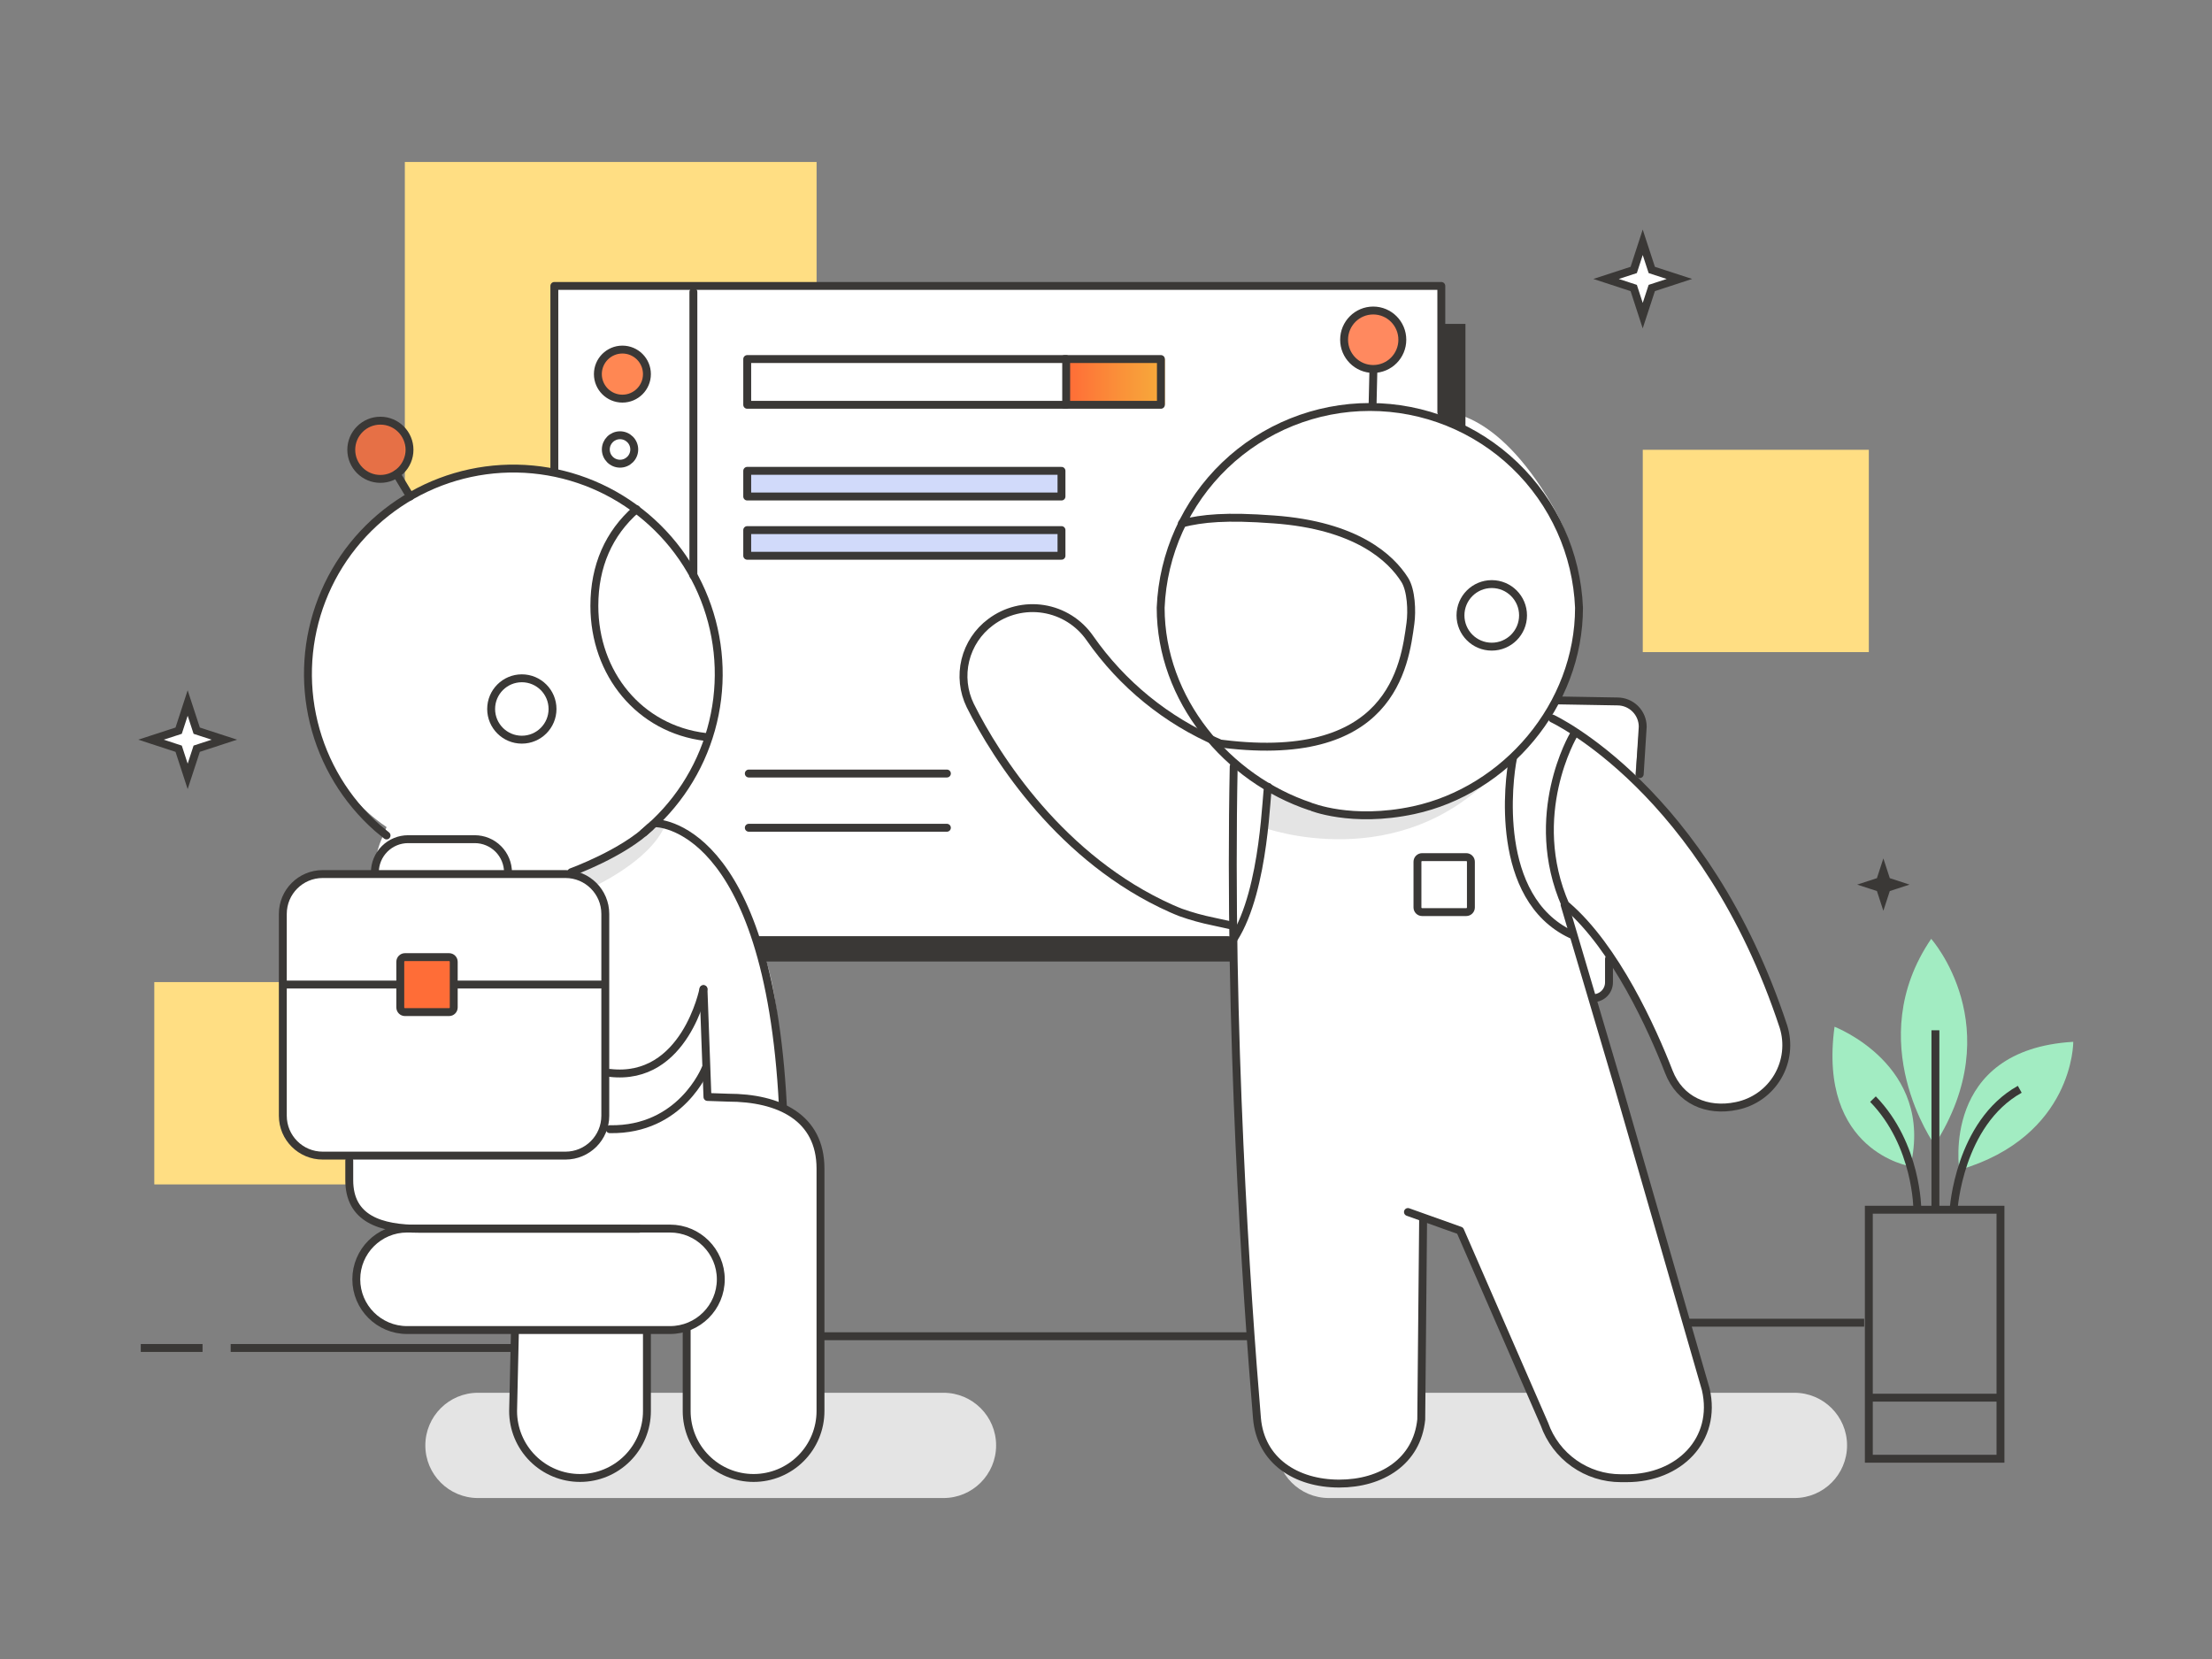 <svg xmlns="http://www.w3.org/2000/svg" width="560" height="420" fill="none" viewBox="0 0 560 420"><rect x="0" y="0" width="560" height="420" fill="#808080" stroke="none"/><g clip-path="url(#clip0)"><g style="mix-blend-mode:multiply"><path fill="#E4E4E4" d="M238.85 352.6H121.01C113.648 352.6 107.68 358.566 107.68 365.925C107.68 373.284 113.648 379.25 121.01 379.25H238.85C246.212 379.25 252.18 373.284 252.18 365.925C252.18 358.566 246.212 352.6 238.85 352.6Z"/></g><g style="mix-blend-mode:multiply"><path fill="#E4E4E4" d="M454.28 352.6H336.44C329.078 352.6 323.11 358.566 323.11 365.925C323.11 373.284 329.078 379.25 336.44 379.25H454.28C461.642 379.25 467.61 373.284 467.61 365.925C467.61 358.566 461.642 352.6 454.28 352.6Z"/></g><path fill="#A2ECC2" d="M496.03 296.19C496.03 296.19 491.21 265.74 524.87 263.75C524.9 263.75 525.02 287.67 496.03 296.19Z"/><path fill="#A2ECC2" d="M489.78 289.82C489.78 289.82 471.15 263.75 488.91 237.68C488.9 237.68 508.84 259.98 489.78 289.82Z"/><path fill="#A2ECC2" d="M483.65 295.27C483.65 295.27 460.14 291.61 464.44 259.93C464.44 259.98 489.78 269.56 483.65 295.27Z"/><path fill="#FFDE83" d="M96.29 248.63H39.06V299.85H96.29V248.63Z"/><path fill="#FFDE83" d="M206.73 41H102.49V128.16H206.73V41Z"/><path fill="#fff" d="M88.42 292.56L88.63 301.42C88.63 301.42 89.31 310.89 102.58 310.96C102.58 310.96 85.98 312.38 91.73 329.96C93.089 332.065 94.962 333.788 97.172 334.969C99.381 336.15 101.855 336.749 104.36 336.71H129.9V360.71C129.9 360.71 134.67 375.24 146.84 374.19C159.01 373.14 163.19 361.69 163.19 361.69L163.78 336.74L173.84 336.31L174 359.58C174 359.58 175.55 373.48 192.21 374.24C192.21 374.24 206.21 374.05 207.72 357.24V292.06C206.176 286.966 202.756 282.648 198.15 279.98C198.15 279.98 198.23 248.46 191.68 238.05L312.33 237.72L317.1 344.98C317.1 344.98 312.68 379.13 340.43 375.57C340.43 375.57 363.1 375.99 360.28 351.14V308.22L369.97 311.06L391.97 361.5C391.97 361.5 395.65 379.57 421.97 372.07C421.97 372.07 439.63 365.07 430.09 345.6L403.32 252.7L407.37 250.83V242.75C407.37 242.75 418.43 257.04 422.12 270.26C422.12 270.26 429.02 286.98 446.12 276.98C446.12 276.98 457.36 268.27 449.85 254.92C449.85 254.92 434.71 214.92 413.85 198.4L415.27 181.17C415.27 181.17 415.79 177.17 407.36 177.27C403.009 177.403 398.656 177.118 394.36 176.42C398.222 168.882 400.121 160.492 399.884 152.026C399.646 143.559 397.279 135.29 393 127.98C378.24 102.59 364.89 104.38 364.89 104.38V72.38H140.34V119.69C140.34 119.69 96.56 110.69 80.13 155.78C80.13 155.78 70.41 190.7 97.87 209.39L96.47 212.76C95.409 215.329 94.862 218.081 94.86 220.86L79.54 221.5C79.54 221.5 70.08 219.91 71.59 244.85C73.1 269.79 72.09 285.58 72.09 285.58C72.09 285.58 73.9 293.47 88.42 292.56Z"/><path fill="#fff" d="M219.52 72.39H140.34V147.38H219.52V72.39Z"/><path fill="#E4E4E4" d="M320.05 209.57C320.05 209.57 354.47 222.12 379.25 194.99C379.25 194.99 353.54 217.57 321.07 199.2L320.05 209.57Z"/><path fill="#E4E4E4" d="M149.64 224.79C149.64 224.79 164.57 218.21 168.45 208.79L164.52 207.79C164.52 207.79 154.9 220.65 137.97 221.28C137.97 221.28 149.51 217.82 152.86 228.62L149.64 224.79Z"/><path stroke="#3A3836" stroke-width="2" d="M58.4 341.26H130.4"/><path fill="url(#paint0_linear)" d="M294.9 90.9H270.51V102.48H294.9V90.9Z"/><path stroke="#3A3836" stroke-linecap="round" stroke-linejoin="round" stroke-width="2" d="M162.97 210.8C171.19 204.046 177.141 194.933 180.019 184.691C182.898 174.449 182.565 163.57 179.067 153.523C175.568 143.475 169.072 134.743 160.455 128.504C151.837 122.264 141.514 118.818 130.876 118.63C120.239 118.443 109.8 121.522 100.968 127.454C92.136 133.385 85.335 141.883 81.485 151.8C77.634 161.718 76.918 172.578 79.433 182.915C81.948 193.253 87.573 202.57 95.55 209.61L97.86 211.51"/><path fill="#FF6C37" fill-opacity=".8" d="M96.3 121.24C100.37 121.24 103.67 117.94 103.67 113.87C103.67 109.8 100.37 106.5 96.3 106.5C92.23 106.5 88.93 109.8 88.93 113.87C88.93 117.94 92.23 121.24 96.3 121.24Z"/><path stroke="#3A3836" stroke-linecap="round" stroke-linejoin="round" stroke-width="2" d="M96.3 121.24C100.37 121.24 103.67 117.94 103.67 113.87C103.67 109.8 100.37 106.5 96.3 106.5C92.23 106.5 88.93 109.8 88.93 113.87C88.93 117.94 92.23 121.24 96.3 121.24Z"/><path stroke="#3A3836" stroke-linecap="round" stroke-linejoin="round" stroke-width="2" d="M178.58 186.57C161.93 184.57 150.47 170.57 150.47 153.37C150.47 143.31 154.1 135.04 161.12 128.9"/><path stroke="#3A3836" stroke-linecap="round" stroke-linejoin="round" stroke-width="2" d="M178.08 250.41C178.08 250.41 173.44 273.85 154.37 271.62"/><path stroke="#3A3836" stroke-linecap="round" stroke-linejoin="round" stroke-width="2" d="M178.6 270.53C178.6 270.53 172.41 286.21 154.37 285.87"/><path stroke="#3A3836" stroke-linecap="round" stroke-linejoin="round" stroke-width="2" d="M100.42 120.01L103.84 125.7"/><path stroke="#3A3836" stroke-linecap="round" stroke-linejoin="round" stroke-width="2" d="M132.11 187.26C136.401 187.26 139.88 183.781 139.88 179.49C139.88 175.199 136.401 171.72 132.11 171.72C127.819 171.72 124.34 175.199 124.34 179.49C124.34 183.781 127.819 187.26 132.11 187.26Z"/><path stroke="#3A3836" stroke-linecap="round" stroke-linejoin="round" stroke-width="2" d="M143.15 221.28H81.69C76.118 221.28 71.6 225.797 71.6 231.37V282.47C71.6 288.043 76.118 292.56 81.69 292.56H143.15C148.723 292.56 153.24 288.043 153.24 282.47V231.37C153.24 225.797 148.723 221.28 143.15 221.28Z"/><path stroke="#3A3836" stroke-linecap="round" stroke-linejoin="round" stroke-width="2" d="M144.63 220.8C144.63 220.8 157.79 216.04 164.57 209.4"/><path stroke="#3A3836" stroke-linecap="round" stroke-linejoin="round" stroke-width="2" d="M115.07 249.25H152.18"/><path stroke="#3A3836" stroke-linecap="round" stroke-linejoin="round" stroke-width="2" d="M72.1 249.25H100.5"/><path fill="url(#paint1_linear)" d="M113.69 242.31H102.52C101.868 242.31 101.34 242.838 101.34 243.49V255.05C101.34 255.702 101.868 256.23 102.52 256.23H113.69C114.342 256.23 114.87 255.702 114.87 255.05V243.49C114.87 242.838 114.342 242.31 113.69 242.31Z"/><path stroke="#3A3836" stroke-linecap="round" stroke-linejoin="round" stroke-width="2" d="M113.69 242.31H102.52C101.868 242.31 101.34 242.838 101.34 243.49V255.05C101.34 255.702 101.868 256.23 102.52 256.23H113.69C114.342 256.23 114.87 255.702 114.87 255.05V243.49C114.87 242.838 114.342 242.31 113.69 242.31Z"/><path stroke="#3A3836" stroke-linecap="round" stroke-linejoin="round" stroke-width="2" d="M94.9 220.87C94.9 218.637 95.787 216.495 97.366 214.916C98.945 213.337 101.087 212.45 103.32 212.45H120.19C122.423 212.45 124.565 213.337 126.144 214.916C127.723 216.495 128.61 218.637 128.61 220.87"/><path stroke="#3A3836" stroke-linecap="round" stroke-linejoin="round" stroke-width="2" d="M161.78 311.09H106.23C96.39 311.09 88.42 308.61 88.42 298.77V293.84"/><path stroke="#3A3836" stroke-linecap="round" stroke-linejoin="round" stroke-width="2" d="M169.63 311.03H103.05C95.953 311.03 90.2 316.781 90.2 323.875C90.2 330.969 95.953 336.72 103.05 336.72H169.63C176.727 336.72 182.48 330.969 182.48 323.875C182.48 316.781 176.727 311.03 169.63 311.03Z"/><path stroke="#3A3836" stroke-linecap="round" stroke-linejoin="round" stroke-width="2" d="M173.84 336.29V357.23C173.84 361.723 175.625 366.032 178.802 369.208C181.978 372.385 186.287 374.17 190.78 374.17C193.005 374.17 195.207 373.732 197.263 372.88C199.318 372.029 201.185 370.781 202.758 369.208C204.331 367.635 205.579 365.768 206.431 363.713C207.282 361.657 207.72 359.455 207.72 357.23V295.84C207.72 282.89 197.23 277.89 184.29 277.89L179.1 277.71L178.1 250.41"/><path stroke="#3A3836" stroke-linecap="round" stroke-linejoin="round" stroke-width="2" d="M163.78 337.03V357.23C163.78 361.723 161.995 366.032 158.818 369.208C155.642 372.385 151.333 374.17 146.84 374.17V374.17C142.347 374.17 138.038 372.385 134.862 369.208C131.685 366.032 129.9 361.723 129.9 357.23L130.35 337.42"/><path stroke="#3A3836" stroke-linecap="round" stroke-linejoin="round" stroke-width="2" d="M310.96 238.01H191.68"/><path stroke="#3A3836" stroke-linecap="round" stroke-linejoin="round" stroke-width="2" d="M140.34 119.2V72.39H364.89V104.4"/><path stroke="#3A3836" stroke-linecap="round" stroke-linejoin="round" stroke-width="2" d="M165.9 208.4C165.9 208.4 194.52 207.99 198.2 279.94"/><path stroke="#3A3836" stroke-linecap="round" stroke-linejoin="round" stroke-width="2" d="M269.51 90.9H293.9V102.48H269.51"/><path stroke="#3A3836" stroke-linecap="round" stroke-linejoin="round" stroke-width="2" d="M269.92 90.9H189.17V102.48H269.92V90.9Z"/><path fill="#FF8753" stroke="#3A3836" stroke-miterlimit="10" stroke-width="2" d="M157.57 100.92C161 100.92 163.78 98.14 163.78 94.71C163.78 91.28 161 88.5 157.57 88.5C154.14 88.5 151.36 91.28 151.36 94.71C151.36 98.14 154.14 100.92 157.57 100.92Z"/><path stroke="#3A3836" stroke-linecap="round" stroke-linejoin="round" stroke-width="2" d="M156.97 117.39C158.958 117.39 160.57 115.778 160.57 113.79C160.57 111.802 158.958 110.19 156.97 110.19C154.982 110.19 153.37 111.802 153.37 113.79C153.37 115.778 154.982 117.39 156.97 117.39Z"/><path stroke="#3A3836" stroke-linecap="round" stroke-linejoin="round" stroke-width="2" d="M357.9 205.11C381.13 200.11 399.75 178.61 399.75 153.85C399.186 140.183 393.361 127.263 383.492 117.793C373.622 108.322 360.473 103.034 346.795 103.034C333.117 103.034 319.968 108.322 310.098 117.793C300.229 127.263 294.404 140.183 293.84 153.85C293.84 177.18 310.73 197.18 331.76 204.18C331.78 204.18 342.06 208.5 357.9 205.11Z"/><path stroke="#3A3836" stroke-linecap="round" stroke-linejoin="round" stroke-width="2" d="M360.28 308.98L359.81 359.38C358.73 370.02 349.75 375.59 339.03 375.59C328.17 375.59 319.13 369.84 318.22 359.04C315.57 327.59 311.01 260.2 312.33 194.04"/><path stroke="#3A3836" stroke-linecap="round" stroke-linejoin="round" stroke-width="2" d="M396.1 229.06L409.84 275.52L431.84 351.73C434.79 364.54 425.03 374.23 411.84 374.23H410.34C406.097 374.232 401.958 372.917 398.494 370.466C395.03 368.016 392.412 364.551 391 360.55L369.65 311.55L356.44 306.84"/><path stroke="#3A3836" stroke-linecap="round" stroke-linejoin="round" stroke-width="2" d="M321.07 199.2C320.52 199.37 320.45 224.96 312.33 237.68"/><path stroke="#3A3836" stroke-linecap="round" stroke-linejoin="round" stroke-width="2" d="M398.35 186.1C398.35 186.1 386.35 206.36 396.35 229.19"/><path stroke="#3A3836" stroke-linecap="round" stroke-linejoin="round" stroke-width="2" d="M383.03 191.98C381.91 197.39 378.11 227.31 397.77 236.57"/><path stroke="#3A3836" stroke-linecap="round" stroke-linejoin="round" stroke-width="2" d="M415.12 195.98L415.88 183.98C415.877 182.283 415.202 180.657 414.003 179.457C412.803 178.258 411.177 177.583 409.48 177.58L394.42 177.32"/><path stroke="#3A3836" stroke-linecap="round" stroke-linejoin="round" stroke-width="2" d="M377.66 163.71C382.034 163.71 385.58 160.164 385.58 155.79C385.58 151.416 382.034 147.87 377.66 147.87C373.286 147.87 369.74 151.416 369.74 155.79C369.74 160.164 373.286 163.71 377.66 163.71Z"/><path stroke="#3A3836" stroke-linecap="round" stroke-linejoin="round" stroke-width="2" d="M299.22 132.5C304.42 131.21 310.38 130.59 322.46 131.5C343.46 133.01 352.16 141.3 355.63 146.8C357.3 149.44 357.49 154.73 357.07 157.8C355.63 168.42 352.39 194.41 307.6 188.05"/><path stroke="#3A3836" stroke-linecap="round" stroke-linejoin="round" stroke-width="2" d="M347.69 93.87L347.5 102"/><path fill="#FF6C37" fill-opacity=".8" d="M347.65 93.41C351.72 93.41 355.02 90.097 355.02 86.01C355.02 81.923 351.72 78.61 347.65 78.61C343.58 78.61 340.28 81.923 340.28 86.01C340.28 90.097 343.58 93.41 347.65 93.41Z"/><path stroke="#3A3836" stroke-linecap="round" stroke-linejoin="round" stroke-width="2" d="M347.65 93.41C351.72 93.41 355.02 90.097 355.02 86.01C355.02 81.923 351.72 78.61 347.65 78.61C343.58 78.61 340.28 81.923 340.28 86.01C340.28 90.097 343.58 93.41 347.65 93.41Z"/><path stroke="#3A3836" stroke-linecap="round" stroke-linejoin="round" stroke-width="2" d="M393 181.91C393 181.91 431.71 199.91 451.51 259.91C452.166 262.006 452.374 264.216 452.123 266.398C451.871 268.579 451.164 270.684 450.049 272.575C448.933 274.467 447.432 276.103 445.645 277.379C443.857 278.654 441.822 279.54 439.67 279.98V279.98C432.11 281.58 425.29 278.55 422.49 271.35C418.27 260.47 409.01 239.98 396.71 229.35"/><path stroke="#3A3836" stroke-linecap="round" stroke-linejoin="round" stroke-width="2" d="M360.03 230.91H371.2C371.852 230.91 372.38 230.382 372.38 229.73V218.17C372.38 217.518 371.852 216.99 371.2 216.99H360.03C359.378 216.99 358.85 217.518 358.85 218.17V229.73C358.85 230.382 359.378 230.91 360.03 230.91Z"/><path stroke="#3A3836" stroke-linecap="round" stroke-linejoin="round" stroke-width="2" d="M407.34 242.75V248.65C407.347 249.184 407.247 249.713 407.045 250.208C406.844 250.702 406.546 251.151 406.169 251.529C405.791 251.906 405.342 252.204 404.848 252.405C404.353 252.607 403.824 252.707 403.29 252.7V252.7"/><path stroke="#3A3836" stroke-linecap="round" stroke-linejoin="round" stroke-width="2" d="M308.47 188.03C295.341 182.424 284.055 173.237 275.9 161.52C274.542 159.571 272.804 157.915 270.792 156.653C268.779 155.391 266.532 154.548 264.186 154.175C261.84 153.801 259.442 153.905 257.137 154.48C254.832 155.055 252.666 156.089 250.77 157.52V157.52C247.588 159.887 245.334 163.291 244.397 167.144C243.46 170.997 243.9 175.057 245.64 178.62C252.26 191.89 268.73 217.62 296.53 230.01C297.32 230.37 298.12 230.69 298.93 231.01C301.612 231.964 304.359 232.726 307.15 233.29L311.71 234.29"/><path stroke="#3A3836" stroke-linecap="round" stroke-linejoin="round" stroke-width="2" d="M175.54 73.9V145.68"/><path stroke="#3A3836" stroke-linecap="round" stroke-linejoin="round" stroke-width="2" d="M189.57 195.83H239.72"/><path stroke="#3A3836" stroke-linecap="round" stroke-linejoin="round" stroke-width="2" d="M189.57 209.56H239.72"/><path fill="#D1DAFA" stroke="#3A3836" stroke-linecap="round" stroke-linejoin="round" stroke-width="2" d="M268.73 119.2H189.17V125.7H268.73V119.2Z"/><path fill="#D1DAFA" stroke="#3A3836" stroke-linecap="round" stroke-linejoin="round" stroke-width="2" d="M268.73 134.2H189.17V140.7H268.73V134.2Z"/><path stroke="#3A3836" stroke-width="2" d="M207.72 338.29H316.7"/><path stroke="#3A3836" stroke-width="2" d="M51.28 341.26H35.64"/><path stroke="#3A3836" stroke-width="2" d="M426.38 334.86H471.94"/><path fill="#FFDE83" d="M473.12 113.87H415.89V165.09H473.12V113.87Z"/><path fill="#fff" stroke="#3A3836" stroke-miterlimit="10" stroke-width="2" d="M49.8 184.98L56.8 187.26L49.8 189.55L47.51 196.55L45.23 189.55L38.23 187.26L45.23 184.98L47.51 177.98L49.8 184.98Z"/><path fill="#fff" stroke="#3A3836" stroke-miterlimit="10" stroke-width="2" d="M418.17 68.34L425.17 70.62L418.17 72.91L415.88 79.91L413.6 72.91L406.6 70.62L413.6 68.34L415.88 61.34L418.17 68.34Z"/><path fill="#3A3836" d="M478.43 222.32L483.43 223.95L478.43 225.58L476.8 230.58L475.17 225.58L470.17 223.95L475.17 222.32L476.8 217.32L478.43 222.32Z"/><path fill="#3A3836" d="M312.59 238.13H192.16V243.42H312.59V238.13Z"/><path fill="#3A3836" d="M371 108L365 107.016V82H371V108Z"/><path stroke="#3A3836" stroke-width="2" d="M506.45 306.26H473.12V369.3H506.45V306.26Z"/><path stroke="#3A3836" stroke-width="2" d="M489.98 306.26V260.83"/><path stroke="#3A3836" stroke-width="2" d="M494.58 306.26C494.58 306.26 495.93 284.37 511.33 275.77"/><path stroke="#3A3836" stroke-width="2" d="M485.41 306.26C485.41 306.26 485.41 289.82 474.17 278.26"/><path stroke="#3A3836" stroke-width="2" d="M473.12 353.84H506.45"/></g><defs><linearGradient id="paint0_linear" x1="270.51" x2="294.9" y1="96.69" y2="96.69" gradientUnits="userSpaceOnUse"><stop stop-color="#FF6D37"/><stop offset=".54" stop-color="#FA9139"/><stop offset="1" stop-color="#F7AC3B"/></linearGradient><linearGradient id="paint1_linear" x1="998.921" x2="1182.12" y1="3141.43" y2="3141.43" gradientUnits="userSpaceOnUse"><stop stop-color="#FF6D37"/><stop offset=".54" stop-color="#FA9139"/><stop offset="1" stop-color="#F7AC3B"/></linearGradient><clipPath id="clip0"><rect width="489.87" height="338.26" fill="#fff" transform="translate(35 41)"/></clipPath></defs></svg>